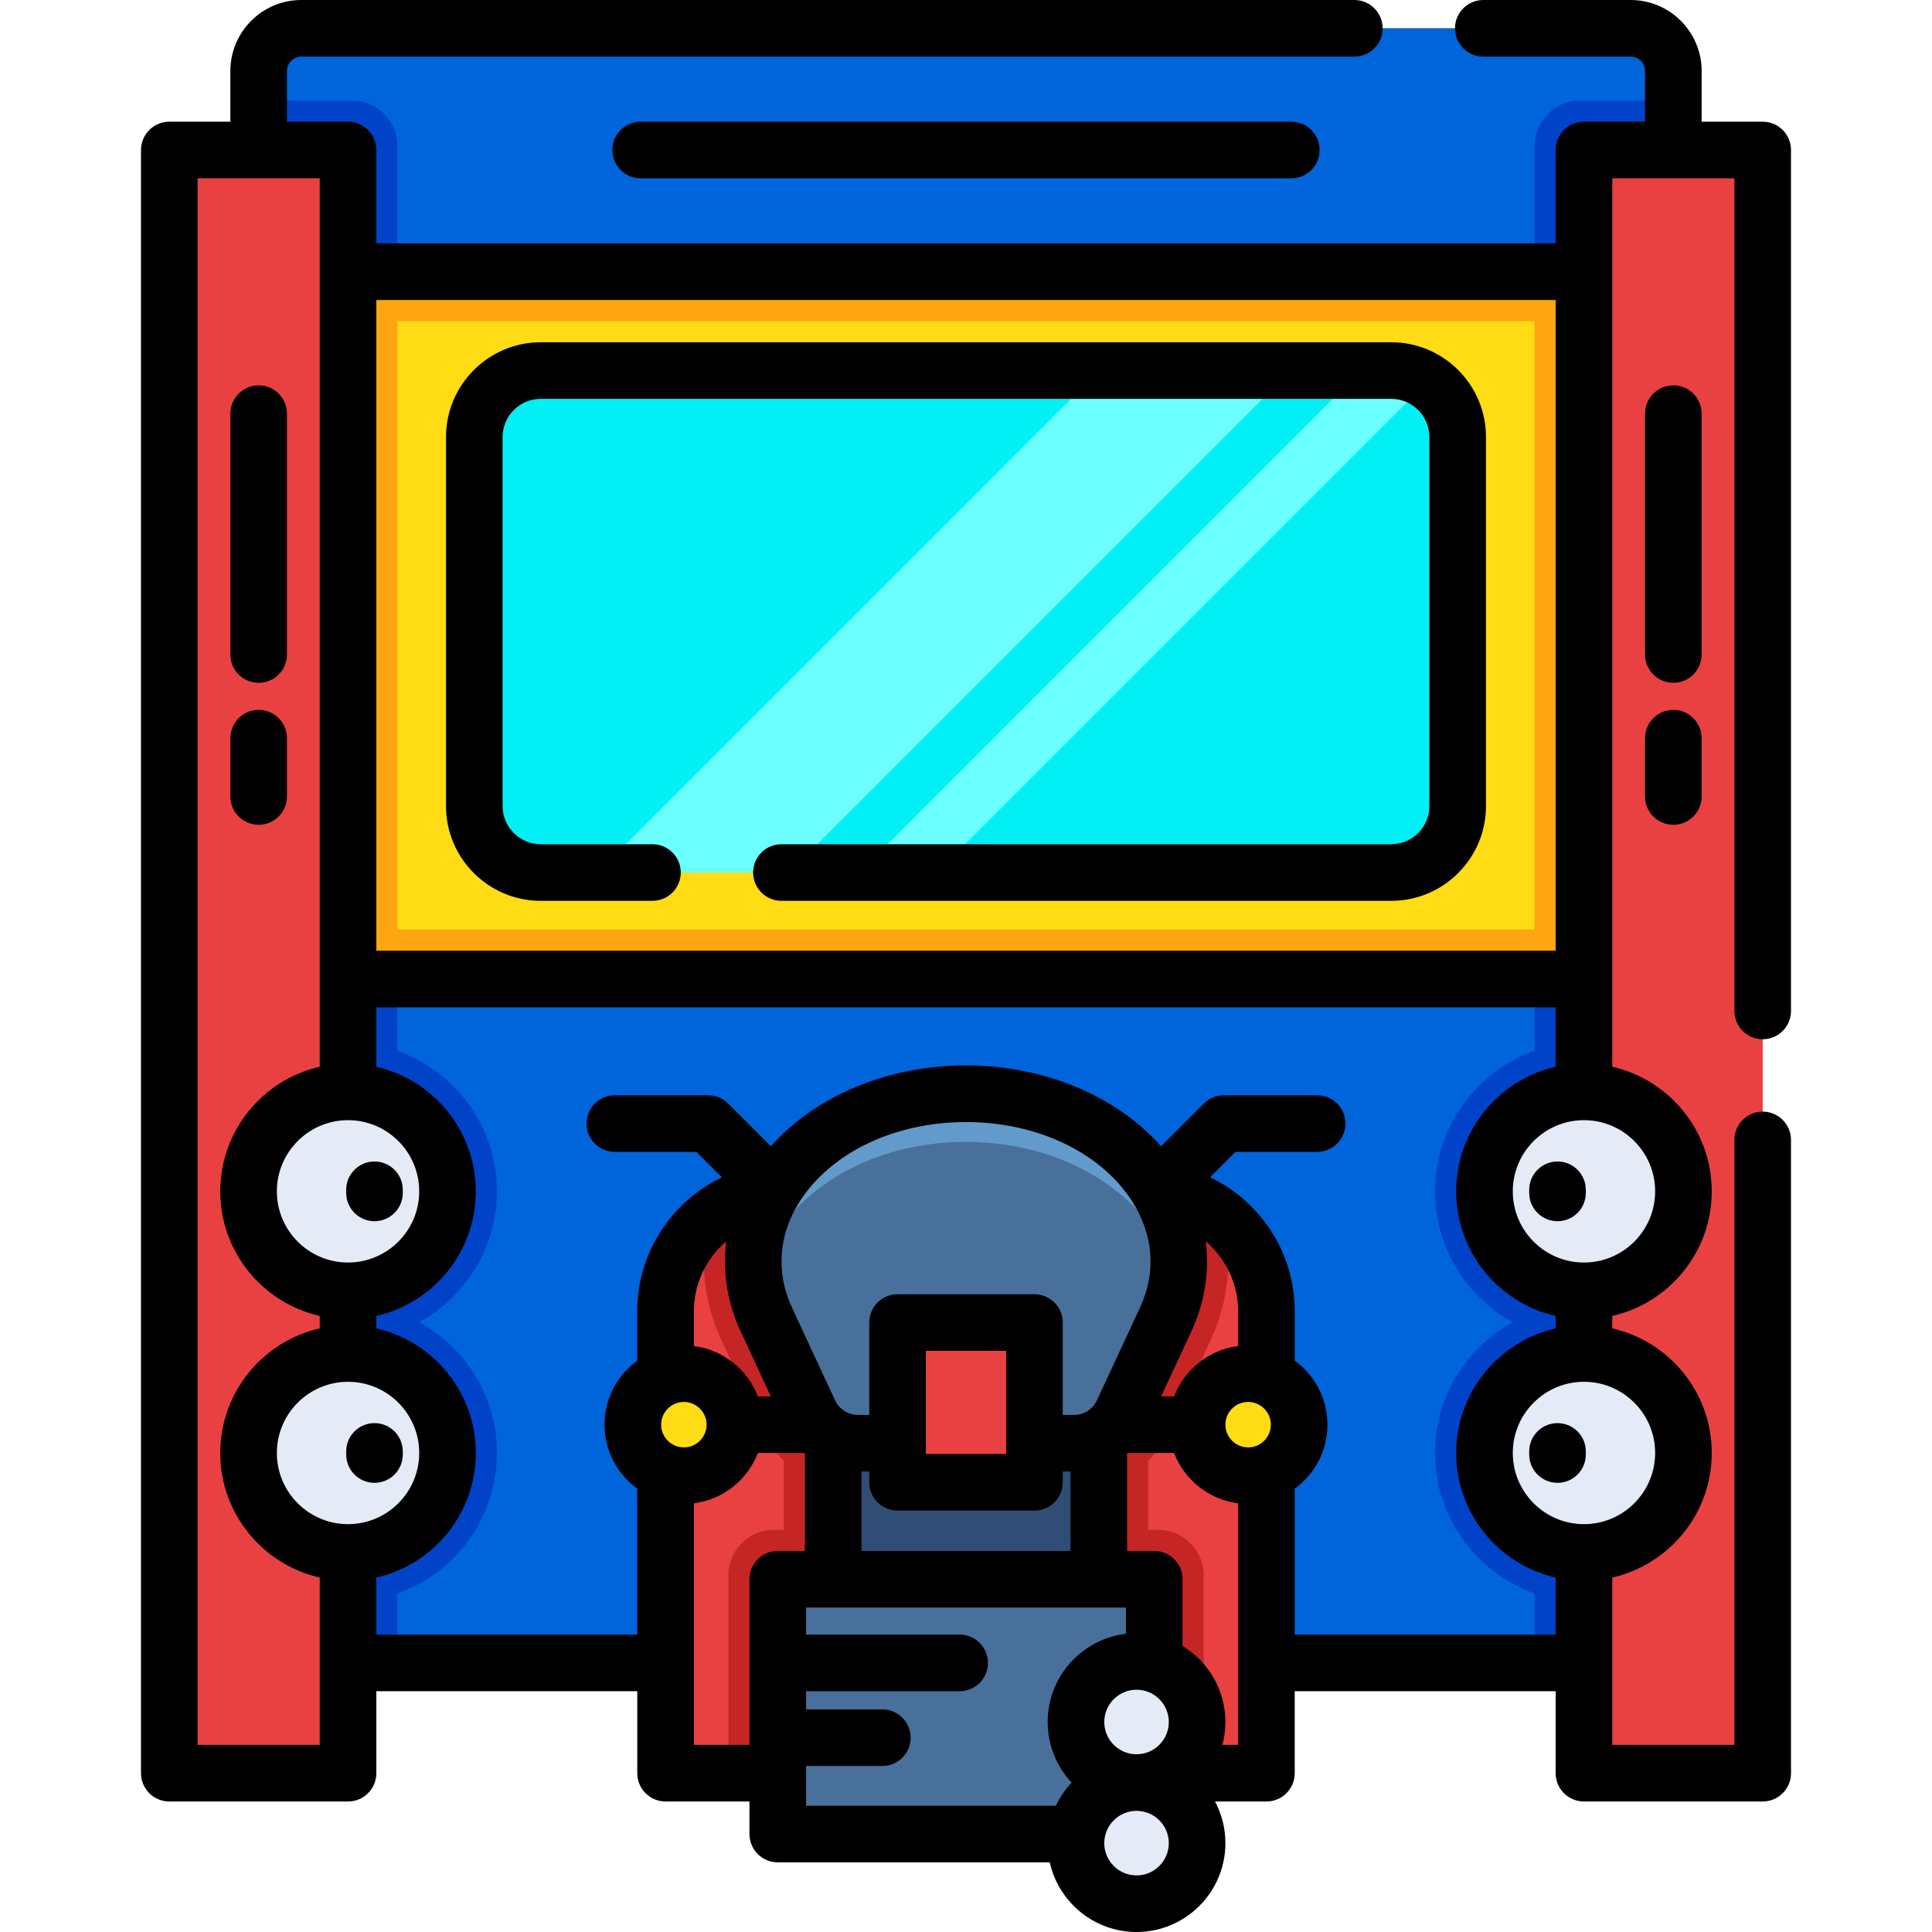 <?xml version="1.0" encoding="iso-8859-1"?>
<!-- Generator: Adobe Illustrator 19.0.0, SVG Export Plug-In . SVG Version: 6.00 Build 0)  -->
<svg xmlns="http://www.w3.org/2000/svg" xmlns:xlink="http://www.w3.org/1999/xlink" version="1.1" id="Layer_1" x="0px" y="0px" viewBox="0 0 512 512" style="enable-background:new 0 0 512 512;" xml:space="preserve" width="512" height="512">
<g id="XMLID_1583_">
	<g id="XMLID_4967_">
		<path id="XMLID_4942_" style="fill:#FFDC13;" d="M443.451,18.809v421.874H68.549V18.809c0-6.246,5.063-11.309,11.309-11.309    h352.284C438.388,7.5,443.451,12.563,443.451,18.809z"/>
		<rect id="XMLID_4939_" x="406.666" y="26.648" style="fill:#FFA511;" width="36.785" height="414.034"/>
		<rect id="XMLID_4943_" x="68.549" y="26.648" style="fill:#FFA511;" width="36.785" height="414.034"/>
		<rect id="XMLID_4862_" x="68.549" y="246.349" style="fill:#FFA511;" width="374.902" height="194.334"/>
		<rect id="XMLID_4833_" x="68.549" y="259.45" style="fill:#0064DB;" width="374.902" height="181.233"/>
		<g id="XMLID_4820_">
			<g id="XMLID_2398_">
				<g id="XMLID_2403_">
					<path id="XMLID_2404_" style="fill:#0043C9;" d="M443.451,284.171v132.425c-6.601,4.979-14.794,7.921-23.683,7.921       c-21.758,0-39.465-17.707-39.465-39.466c0-14.935,8.345-27.966,20.62-34.668c-12.275-6.702-20.62-19.723-20.62-34.668       c0-21.758,17.707-39.466,39.465-39.466C428.656,276.25,436.85,279.193,443.451,284.171z"/>
				</g>
				<g id="XMLID_2400_">
					<path id="XMLID_2401_" style="fill:#0043C9;" d="M131.698,385.052c0,21.758-17.707,39.466-39.465,39.466       c-8.889,0-17.082-2.943-23.683-7.921V284.171c6.601-4.979,14.794-7.921,23.683-7.921c21.758,0,39.465,17.707,39.465,39.466       c0,14.945-8.345,27.966-20.62,34.668C123.353,357.085,131.698,370.117,131.698,385.052z"/>
				</g>
			</g>
		</g>
		<rect id="XMLID_4788_" x="406.666" y="259.45" style="fill:#0043C9;" width="36.785" height="181.233"/>
		<rect id="XMLID_4785_" x="68.549" y="259.45" style="fill:#0043C9;" width="36.785" height="181.233"/>
		<path id="XMLID_4871_" style="fill:#FFA511;" d="M443.451,18.809v66.292H68.549V18.809c0-6.246,5.063-11.309,11.309-11.309    h352.284C438.388,7.5,443.451,12.563,443.451,18.809z"/>
		<path id="XMLID_4790_" style="fill:#0064DB;" d="M443.451,18.809v53.19H68.549v-53.19c0-6.246,5.063-11.309,11.309-11.309h352.284    C438.388,7.5,443.451,12.563,443.451,18.809z"/>
		<path id="XMLID_4140_" style="fill:#0043C9;" d="M105.334,38.742v33.257H68.549V26.648H93.24    C99.922,26.648,105.334,32.06,105.334,38.742z"/>
		<path id="XMLID_4787_" style="fill:#0043C9;" d="M443.451,26.648v45.351h-36.785V38.742c0-6.682,5.412-12.094,12.094-12.094    H443.451z"/>
		<g id="XMLID_3999_">
			<path id="XMLID_3927_" style="fill:#E94141;" d="M335.616,347.465v122.448H176.384V347.465c0-9.826,4.454-18.604,11.459-24.419     c5.503-4.586,12.577-7.327,20.287-7.327h95.741c7.71,0,14.784,2.741,20.287,7.327     C331.162,328.861,335.616,337.639,335.616,347.465z"/>
			<path id="XMLID_3922_" style="fill:#C62525;" d="M304.294,387.163v18.251h2.6c6.682,0,12.094,5.412,12.094,12.094v52.406H193.013     v-52.406c0-6.682,5.412-12.094,12.094-12.094h2.6v-18.251c-2.056-2.137-3.799-4.616-5.079-7.387l-11.428-24.57     c-4.817-10.37-5.916-21.526-3.356-32.159c5.503-4.586,12.577-7.327,20.287-7.327h95.741c7.71,0,14.784,2.741,20.287,7.327     c2.56,10.632,1.461,21.789-3.356,32.159l-11.428,24.57C308.093,382.547,306.35,385.026,304.294,387.163z"/>
			<rect id="XMLID_3825_" x="220.811" y="371.653" style="fill:#304E75;" width="70.378" height="54.253"/>
			<rect id="XMLID_2104_" x="206.114" y="418.515" style="fill:#48709B;" width="99.772" height="67.523"/>
			<circle id="XMLID_2596_" style="fill:#E4EAF6;" cx="301.195" cy="488.449" r="16.051"/>
			<circle id="XMLID_3821_" style="fill:#E4EAF6;" cx="301.195" cy="456.348" r="16.051"/>
			<path id="XMLID_3520_" style="fill:#48709B;" d="M284.616,382.47h-57.232c-5.526,0-10.551-3.205-12.881-8.216l-11.425-24.575     c-13.502-29.041,13.731-59.826,52.922-59.826h0c39.191,0,66.424,30.785,52.922,59.826l-11.425,24.575     C295.167,379.265,290.142,382.47,284.616,382.47z"/>
			<path id="XMLID_3905_" style="fill:#629ACC;" d="M312.417,334.293c0,2.116-0.191,4.253-0.595,6.39     c-3.88-20.841-26.505-38.065-55.822-38.065s-51.942,17.223-55.822,38.065c-4.858-26.062,20.67-50.833,55.822-50.833     C288.26,289.85,312.417,310.711,312.417,334.293z"/>
			<rect id="XMLID_3521_" x="237.86" y="350.489" style="fill:#E94141;" width="36.281" height="42.328"/>
			<g id="XMLID_3557_">
				<g id="XMLID_3554_">
					<circle id="XMLID_3527_" style="fill:#FFDC13;" cx="330.767" cy="377.554" r="13.521"/>
				</g>
				<g id="XMLID_3718_">
					<circle id="XMLID_3720_" style="fill:#FFDC13;" cx="181.233" cy="377.554" r="13.521"/>
				</g>
			</g>
		</g>
		<g id="XMLID_4213_">
			<rect id="XMLID_4184_" x="419.767" y="39.75" style="fill:#E94141;" width="47.367" height="430.163"/>
		</g>
		<g id="XMLID_4215_">
			<rect id="XMLID_4217_" x="44.866" y="39.75" style="fill:#E94141;" width="47.367" height="430.163"/>
		</g>
		<path id="XMLID_4537_" style="fill:#00F0F5;" d="M386.298,115.818v97.797c0,9.725-7.881,17.616-17.616,17.616H143.318    c-9.735,0-17.616-7.891-17.616-17.616v-97.797c0-9.725,7.881-17.616,17.616-17.616h225.364c3.578,0,6.913,1.068,9.685,2.913    C383.154,104.259,386.298,109.671,386.298,115.818z"/>
		<polygon id="XMLID_4483_" style="fill:#6CFFFF;" points="342.127,98.202 209.097,231.232 158.334,231.232 291.354,98.202   "/>
		<path id="XMLID_4457_" style="fill:#6CFFFF;" d="M378.367,101.115L248.25,231.232h-20.549l133.02-133.03h7.962    C372.26,98.202,375.596,99.27,378.367,101.115z"/>
		<g id="XMLID_4739_">
			<g id="XMLID_4660_">
				<circle id="XMLID_4538_" style="fill:#E4EAF6;" cx="419.767" cy="315.72" r="26.364"/>
			</g>
			<g id="XMLID_4670_">
				<circle id="XMLID_4674_" style="fill:#E4EAF6;" cx="419.767" cy="385.053" r="26.364"/>
			</g>
		</g>
		<g id="XMLID_4758_">
			<g id="XMLID_4765_">
				<circle id="XMLID_4768_" style="fill:#E4EAF6;" cx="92.233" cy="315.72" r="26.364"/>
			</g>
			<g id="XMLID_4759_">
				<circle id="XMLID_4762_" style="fill:#E4EAF6;" cx="92.233" cy="385.053" r="26.364"/>
			</g>
		</g>
	</g>
	<g id="XMLID_1584_">
		<path id="XMLID_1675_" d="M467.134,275.411c4.143,0,7.5-3.358,7.5-7.5V39.75c0-4.142-3.357-7.5-7.5-7.5h-16.183V18.809    C450.951,8.438,442.514,0,432.143,0h-39.054c-4.143,0-7.5,3.358-7.5,7.5s3.357,7.5,7.5,7.5h39.054c2.1,0,3.809,1.708,3.809,3.809    V32.25h-16.184c-4.143,0-7.5,3.358-7.5,7.5v24.75H99.732V39.75c0-4.142-3.357-7.5-7.5-7.5H76.049V18.809    c0-2.1,1.709-3.809,3.809-3.809h279.054c4.143,0,7.5-3.358,7.5-7.5s-3.357-7.5-7.5-7.5H79.857    C69.486,0,61.049,8.438,61.049,18.809V32.25H44.866c-4.143,0-7.5,3.358-7.5,7.5v430.164c0,4.142,3.357,7.5,7.5,7.5h47.366    c4.143,0,7.5-3.358,7.5-7.5v-21.726h69.151v21.726c0,4.142,3.357,7.5,7.5,7.5h22.23v8.625c0,4.142,3.357,7.5,7.5,7.5h72.089    C280.537,504.085,289.956,512,301.194,512c12.986,0,23.551-10.565,23.551-23.551c0-3.986-0.999-7.742-2.754-11.036h13.625    c4.143,0,7.5-3.358,7.5-7.5v-21.726h69.151v21.726c0,4.142,3.357,7.5,7.5,7.5h47.366c4.143,0,7.5-3.358,7.5-7.5V302.089    c0-4.142-3.357-7.5-7.5-7.5s-7.5,3.358-7.5,7.5v160.324h-32.366v-44.344c15.074-3.423,26.364-16.922,26.364-33.016    s-11.29-29.593-26.364-33.016v-3.3c15.074-3.423,26.364-16.922,26.364-33.016s-11.29-29.593-26.364-33.016V47.25h32.366v220.662    C459.634,272.053,462.991,275.411,467.134,275.411z M412.268,79.499V251.95H99.732V79.499H412.268z M92.232,403.917    c-10.401,0-18.864-8.462-18.864-18.864s8.463-18.864,18.864-18.864s18.864,8.462,18.864,18.864S102.634,403.917,92.232,403.917z     M92.232,334.583c-10.401,0-18.864-8.462-18.864-18.864s8.463-18.864,18.864-18.864s18.864,8.462,18.864,18.864    S102.634,334.583,92.232,334.583z M52.366,462.413V47.25h32.366v235.454c-15.074,3.423-26.364,16.922-26.364,33.016    s11.29,29.593,26.364,33.016v3.3c-15.074,3.423-26.364,16.922-26.364,33.016s11.29,29.593,26.364,33.016v44.344H52.366z     M330.767,371.533c3.32,0,6.021,2.701,6.021,6.021c0,3.32-2.701,6.021-6.021,6.021s-6.021-2.701-6.021-6.021    C324.745,374.234,327.446,371.533,330.767,371.533z M328.116,356.719c-7.783,0.986-14.239,6.236-16.964,13.336h-3.432    l8.002-17.213c3.576-7.692,4.826-15.872,3.817-23.868c5.283,4.491,8.576,11.175,8.576,18.492V356.719z M292.644,456.348    c0-4.715,3.836-8.551,8.551-8.551s8.551,3.836,8.551,8.551s-3.836,8.551-8.551,8.551S292.644,461.063,292.644,456.348z     M228.311,411.015V389.97h2.049v2.846c0,4.142,3.357,7.5,7.5,7.5h36.281c4.143,0,7.5-3.358,7.5-7.5v-2.846h2.049v21.045H228.311z     M245.359,385.316v-27.328h21.281v27.328H245.359z M302.121,346.518l-11.425,24.574c-1.096,2.356-3.482,3.878-6.08,3.878h-2.976    v-24.481c0-4.142-3.357-7.5-7.5-7.5h-36.281c-4.143,0-7.5,3.358-7.5,7.5v24.481h-2.976c-2.598,0-4.984-1.522-6.08-3.878    l-11.425-24.575c-4.314-9.279-3.59-19.249,2.038-28.073c8.299-13.01,25.19-21.091,44.083-21.091s35.784,8.082,44.083,21.091    C305.711,327.268,306.436,337.238,302.121,346.518z M196.277,352.841l8.002,17.213h-3.432c-2.725-7.1-9.18-12.35-16.964-13.336    v-9.253c0-7.291,3.297-13.975,8.574-18.473C191.453,336.982,192.704,345.155,196.277,352.841z M181.233,383.575    c-3.32,0-6.021-2.701-6.021-6.021c0-3.32,2.701-6.021,6.021-6.021s6.021,2.701,6.021,6.021    C187.255,380.874,184.554,383.575,181.233,383.575z M183.884,462.413v-64.024c7.783-0.986,14.239-6.236,16.964-13.335h12.463    v25.961h-7.196c-4.143,0-7.5,3.358-7.5,7.5v43.898H183.884z M213.614,468.007h20.214c4.143,0,7.5-3.358,7.5-7.5    s-3.357-7.5-7.5-7.5h-20.214v-4.82h40.706c4.143,0,7.5-3.358,7.5-7.5s-3.357-7.5-7.5-7.5h-40.706v-7.172h84.771v6.955    c-11.666,1.393-20.742,11.342-20.742,23.377c0,6.198,2.411,11.841,6.339,16.051c-1.685,1.806-3.089,3.875-4.144,6.14h-66.224    V468.007z M301.194,497c-4.715,0-8.551-3.836-8.551-8.551s3.836-8.551,8.551-8.551s8.551,3.836,8.551,8.551    S305.909,497,301.194,497z M323.949,462.413c0.517-1.936,0.796-3.969,0.796-6.065c0-8.527-4.555-16.009-11.359-20.143v-17.69    c0-4.142-3.357-7.5-7.5-7.5h-7.196v-25.961h12.463c2.725,7.099,9.18,12.349,16.964,13.335v64.024H323.949z M343.116,433.187    v-38.659c5.244-3.826,8.672-10,8.672-16.974c0-6.974-3.428-13.148-8.672-16.974v-13.115c0-15.406-9.017-29.091-22.432-35.462    l6.741-6.742h21.628c4.143,0,7.5-3.358,7.5-7.5s-3.357-7.5-7.5-7.5h-24.734c-1.989,0-3.896,0.79-5.304,2.197l-11.308,11.308    c-11.904-13.367-30.968-21.413-51.708-21.413s-39.803,8.046-51.708,21.413l-11.308-11.308c-1.407-1.407-3.314-2.197-5.304-2.197    h-24.734c-4.143,0-7.5,3.358-7.5,7.5s3.357,7.5,7.5,7.5h21.628l6.746,6.747c-13.406,6.383-22.437,20.097-22.437,35.457v13.115    c-5.244,3.826-8.672,10-8.672,16.974c0,6.974,3.428,13.147,8.672,16.974v38.659H99.732v-15.118    c15.074-3.423,26.364-16.922,26.364-33.016s-11.29-29.593-26.364-33.016v-3.3c15.074-3.423,26.364-16.922,26.364-33.016    s-11.29-29.593-26.364-33.016V266.95h312.535v15.753c-15.074,3.423-26.364,16.922-26.364,33.016s11.29,29.593,26.364,33.016v3.3    c-15.074,3.423-26.364,16.922-26.364,33.016s11.29,29.593,26.364,33.016v15.118H343.116z M438.632,385.053    c0,10.401-8.463,18.864-18.864,18.864s-18.864-8.462-18.864-18.864s8.463-18.864,18.864-18.864S438.632,374.651,438.632,385.053z     M438.632,315.72c0,10.401-8.463,18.864-18.864,18.864s-18.864-8.462-18.864-18.864s8.463-18.864,18.864-18.864    S438.632,305.318,438.632,315.72z"/>
		<path id="XMLID_1707_" d="M450.951,109.624c0-4.142-3.357-7.5-7.5-7.5s-7.5,3.358-7.5,7.5v63.828c0,4.142,3.357,7.5,7.5,7.5    s7.5-3.358,7.5-7.5V109.624z"/>
		<path id="XMLID_1708_" d="M68.549,180.951c4.143,0,7.5-3.358,7.5-7.5v-63.828c0-4.142-3.357-7.5-7.5-7.5s-7.5,3.358-7.5,7.5    v63.828C61.049,177.593,64.406,180.951,68.549,180.951z"/>
		<path id="XMLID_1709_" d="M443.451,188.123c-4.143,0-7.5,3.358-7.5,7.5v15.453c0,4.142,3.357,7.5,7.5,7.5s7.5-3.358,7.5-7.5    v-15.453C450.951,191.48,447.594,188.123,443.451,188.123z"/>
		<path id="XMLID_1710_" d="M68.549,218.576c4.143,0,7.5-3.358,7.5-7.5v-15.453c0-4.142-3.357-7.5-7.5-7.5s-7.5,3.358-7.5,7.5    v15.453C61.049,215.218,64.406,218.576,68.549,218.576z"/>
		<path id="XMLID_1711_" d="M143.315,238.731h29.596c4.143,0,7.5-3.358,7.5-7.5s-3.357-7.5-7.5-7.5h-29.596    c-5.578,0-10.116-4.538-10.116-10.116v-97.798c0-5.578,4.538-10.116,10.116-10.116h225.37c5.577,0,10.115,4.538,10.115,10.116    v97.798c0,5.578-4.538,10.116-10.115,10.116H207.089c-4.143,0-7.5,3.358-7.5,7.5s3.357,7.5,7.5,7.5h161.597    c13.849,0,25.115-11.267,25.115-25.116v-97.798c0-13.849-11.267-25.116-25.115-25.116h-225.37    c-13.85,0-25.116,11.267-25.116,25.116v97.798C118.199,227.464,129.466,238.731,143.315,238.731z"/>
		<path id="XMLID_1712_" d="M412.757,307.809c-4.143,0-7.5,3.358-7.5,7.5v0.822c0,4.142,3.357,7.5,7.5,7.5s7.5-3.358,7.5-7.5v-0.822    C420.257,311.167,416.899,307.809,412.757,307.809z"/>
		<path id="XMLID_1713_" d="M412.757,377.142c-4.143,0-7.5,3.358-7.5,7.5v0.822c0,4.142,3.357,7.5,7.5,7.5s7.5-3.358,7.5-7.5v-0.822    C420.257,380.5,416.899,377.142,412.757,377.142z"/>
		<path id="XMLID_1714_" d="M106.743,315.309c0-4.142-3.357-7.5-7.5-7.5s-7.5,3.358-7.5,7.5v0.822c0,4.142,3.357,7.5,7.5,7.5    s7.5-3.358,7.5-7.5V315.309z"/>
		<path id="XMLID_1715_" d="M106.743,384.642c0-4.142-3.357-7.5-7.5-7.5s-7.5,3.358-7.5,7.5v0.822c0,4.142,3.357,7.5,7.5,7.5    s7.5-3.358,7.5-7.5V384.642z"/>
		<path id="XMLID_1716_" d="M169.784,32.25c-4.143,0-7.5,3.358-7.5,7.5s3.357,7.5,7.5,7.5h172.432c4.143,0,7.5-3.358,7.5-7.5    s-3.357-7.5-7.5-7.5H169.784z"/>
	</g>
</g>















</svg>
